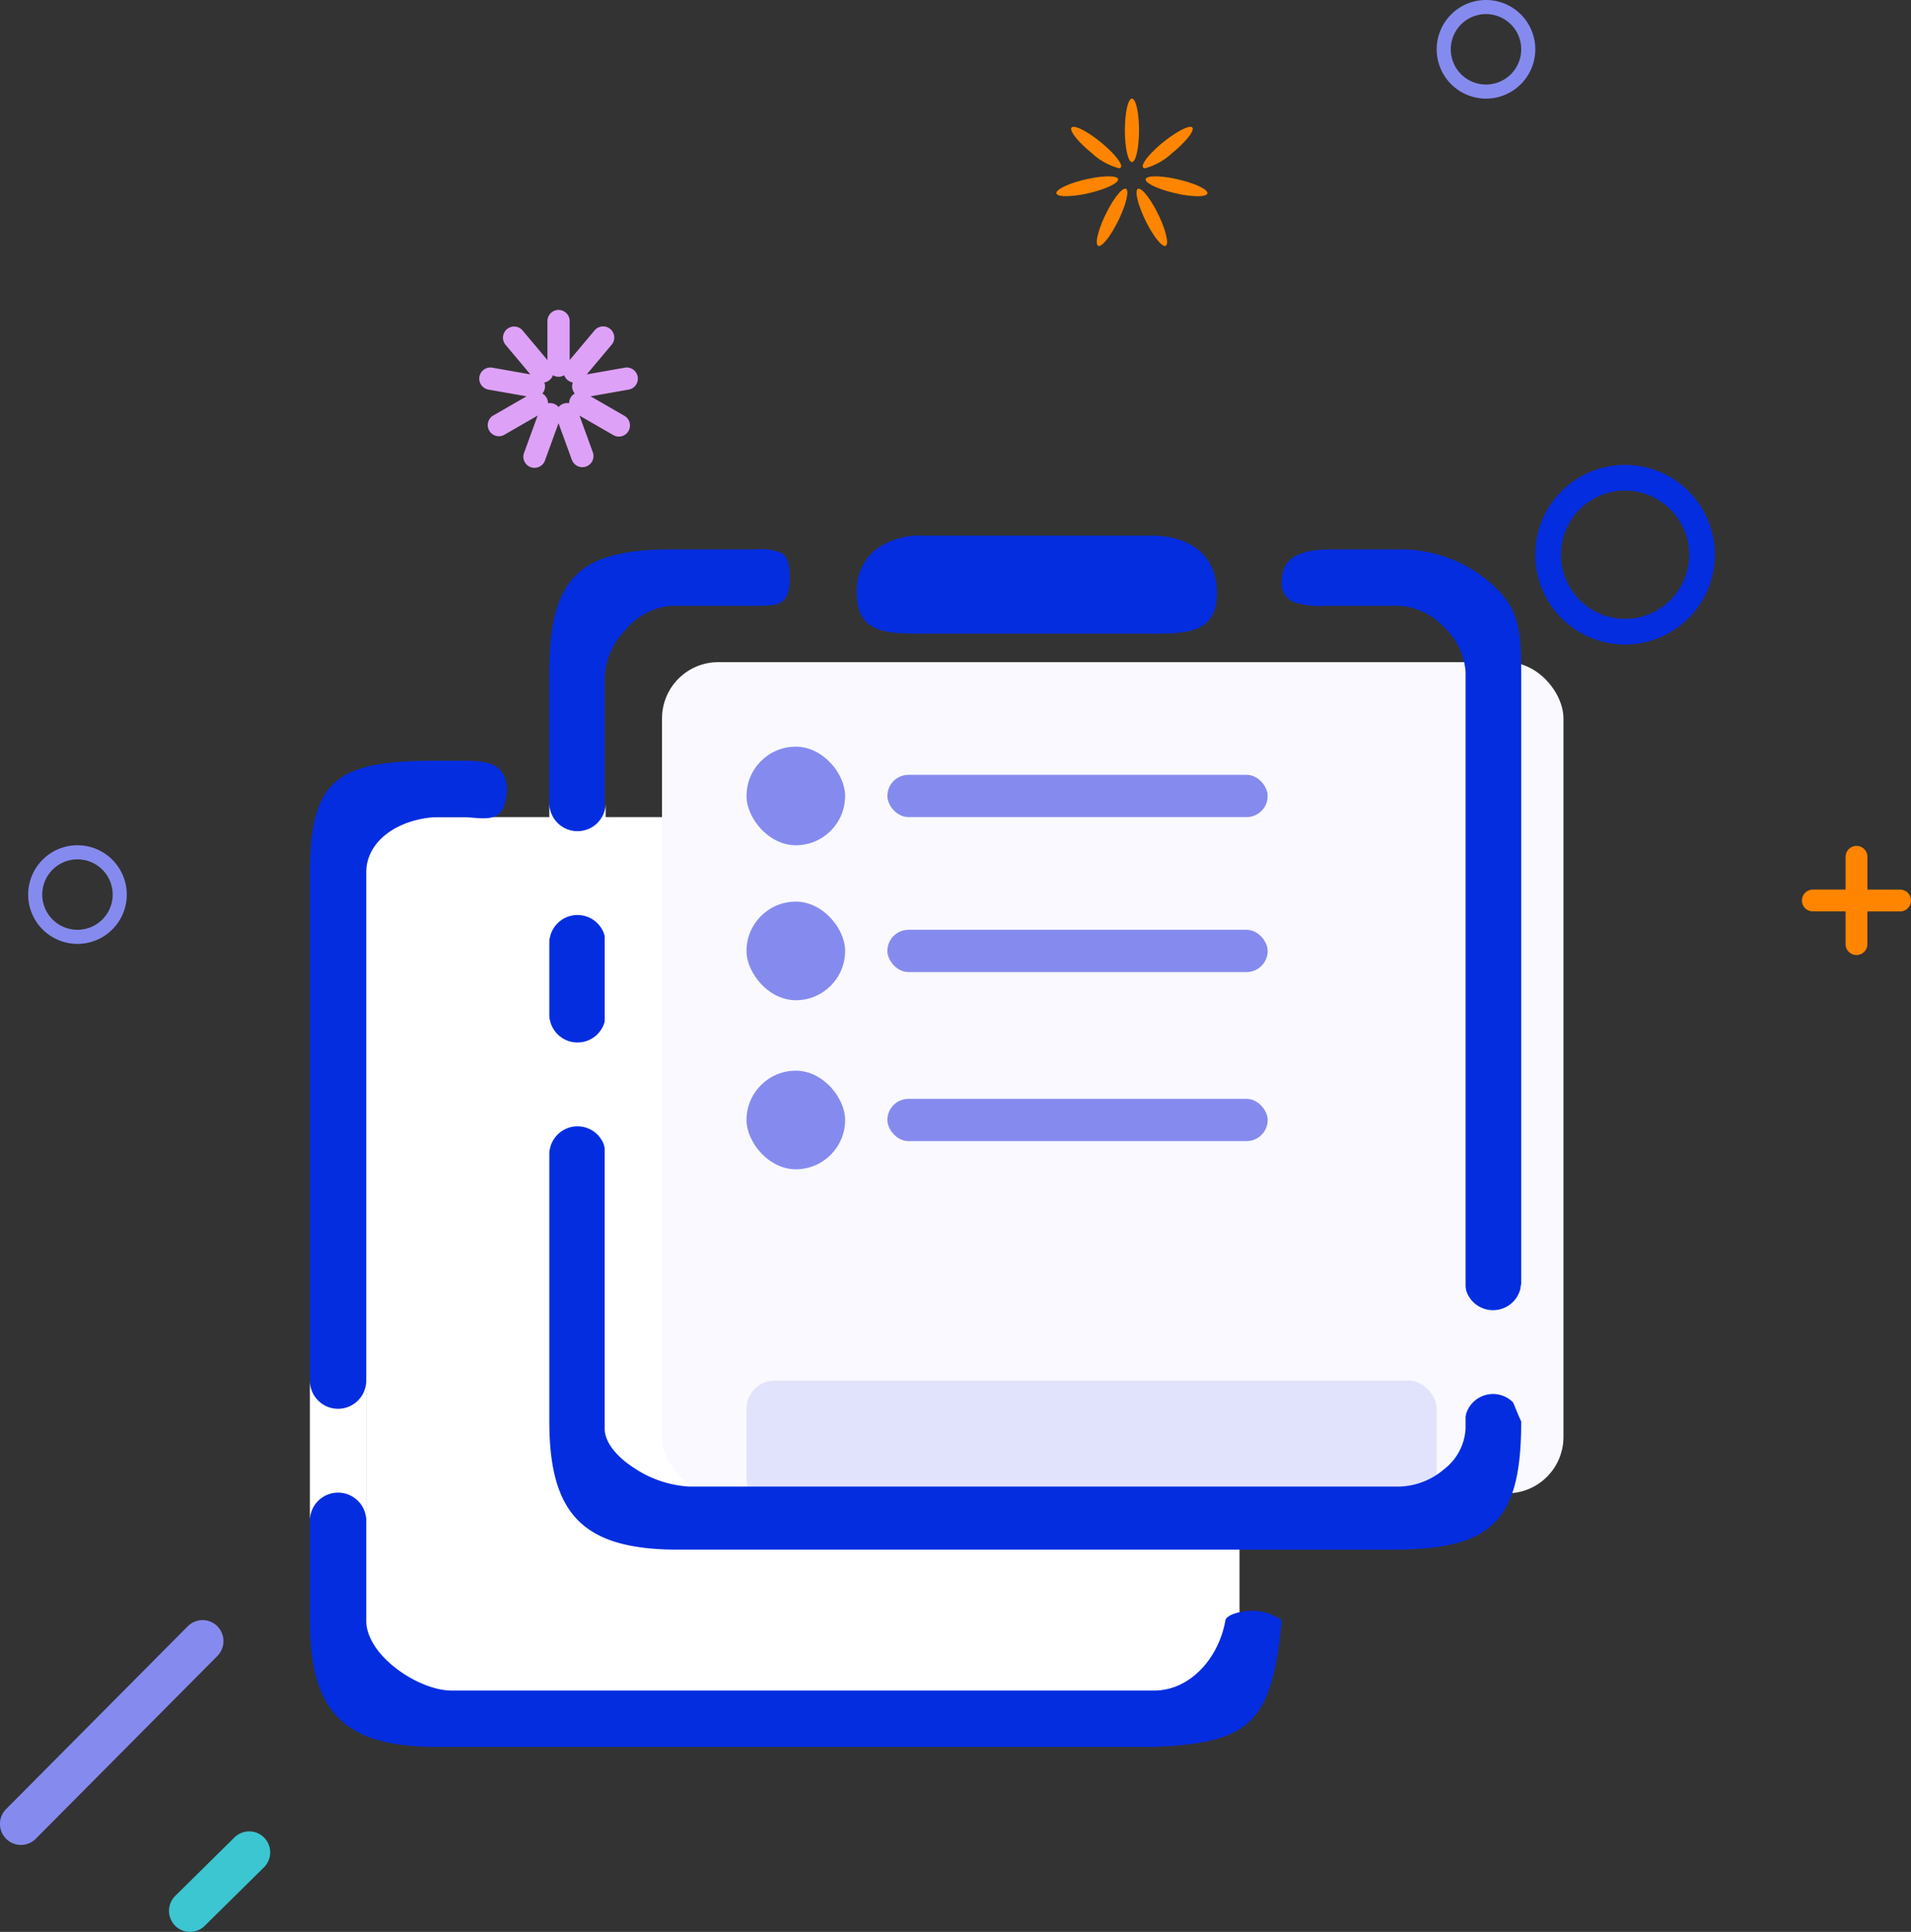 <svg xmlns="http://www.w3.org/2000/svg" width="135.674" height="137.132" viewBox="0 0 135.674 137.132">
  <rect x="0" y="0" width="135.674" height="137.132" fill="#333333" stroke="none"/>
  <g id="Group_2" data-name="Group 2" transform="translate(2)">
    <g id="Group" transform="translate(20 38)">
      <rect id="Rectangle_10" data-name="Rectangle 10" width="62" height="63" transform="translate(4 20)" fill="#fff"/>
      <rect id="Rectangle_9" data-name="Rectangle 9" width="64" height="59" rx="4" transform="translate(25 9)" fill="#f9f9ff"/>
      <rect id="Rectangle" width="7" height="7" rx="3.5" transform="translate(31 15)" fill="#858bee"/>
      <rect id="Rectangle_Copy" data-name="Rectangle Copy" width="27" height="3" rx="1.5" transform="translate(41 17)" fill="#858bee"/>
      <rect id="Rectangle_Copy_3" data-name="Rectangle Copy 3" width="7" height="7" rx="3.5" transform="translate(31 26)" fill="#858bee"/>
      <rect id="Rectangle_Copy_2" data-name="Rectangle Copy 2" width="27" height="3" rx="1.5" transform="translate(41 28)" fill="#858bee"/>
      <rect id="Rectangle_11" data-name="Rectangle 11" width="49" height="9" rx="2" transform="translate(31 60)" fill="#e1e2fc"/>
      <rect id="Rectangle_Copy_5" data-name="Rectangle Copy 5" width="7" height="7" rx="3.5" transform="translate(31 38)" fill="#858bee"/>
      <rect id="Rectangle_Copy_4" data-name="Rectangle Copy 4" width="27" height="3" rx="1.5" transform="translate(41 40)" fill="#858bee"/>
      <path id="Shape" d="M60,66H10c-2.36-.038-6.033-2.53-6-5V53.781c0-1.821-1.291-3.128-1.291-4.949C2.709,47.39,4,45.434,4,43.991V8C3.967,5.612,6.391,4.116,9,4h2c1.717.116,2.874.463,3-2-.126-1.71-1.2-2-3-2H9C2.041,0,0,1.2,0,8V43.842c0,1.663,1.062,3.448,1.062,5.111C1.062,50.635,0,52.2,0,53.878,0,56.252,0,61,0,61c0,6.542,2.437,9,9,9H60c6.768-.289,8.316-1.7,9-9a3.807,3.807,0,0,0-1.932-.668c-.8,0-1.912.21-2.068.668C64.568,63.577,62.594,65.962,60,66Z" transform="translate(0 16)" fill="#042de0"/>
      <path id="Combined_Shape_Copy_2" data-name="Combined Shape Copy 2" d="M9.91,4H.007A2,2,0,0,0,2,2,2,2,0,0,0,0,0H9.994A2,2,0,0,0,9.91,4Z" transform="translate(4 60) rotate(90)" fill="#fff"/>
      <path id="Shape-2" data-name="Shape" d="M59.884,71.978H9.121c-3.411,0-5.655-.655-7.063-2.062S0,66.277,0,62.881V43.717a6.582,6.582,0,0,1,.788-2.641,6.584,6.584,0,0,0,.789-2.642,4.748,4.748,0,0,0-.788-2.076A4.751,4.751,0,0,1,0,34.282V28.7a6.765,6.765,0,0,1,.66-2.438,6.766,6.766,0,0,0,.66-2.438,5.7,5.7,0,0,0-.66-2.212A5.7,5.7,0,0,1,0,19.4V9.68C0,6.256.57,4.151,1.848,2.857S5.219.978,8.619.978h6.005a3.8,3.8,0,0,1,1.871.257c.4.256.574.775.574,1.734,0,2.012-.8,2.012-2.558,2.012H8.619A4.657,4.657,0,0,0,5.457,6.644,5.177,5.177,0,0,0,3.931,9.935v9.292a5.935,5.935,0,0,1-.665,2.3,5.935,5.935,0,0,0-.665,2.3,6.178,6.178,0,0,0,.665,2.293,6.178,6.178,0,0,1,.665,2.293V34.5a5.788,5.788,0,0,1-.665,2.248A5.785,5.785,0,0,0,2.6,39a5.952,5.952,0,0,0,.665,2.265,5.95,5.95,0,0,1,.665,2.264V63.379c0,.935.779,1.968,2.137,2.835A7.86,7.86,0,0,0,9.9,67.5H60.38a5.089,5.089,0,0,0,3.156-1.241,3.9,3.9,0,0,0,1.515-2.879v-.864a6.009,6.009,0,0,1,.667-2.3,6.006,6.006,0,0,0,.666-2.3,6.134,6.134,0,0,0-.666-2.3,6.134,6.134,0,0,1-.666-2.3V9.686a4.792,4.792,0,0,0-1.515-3.167A4.722,4.722,0,0,0,60.38,4.982H55.032a5.981,5.981,0,0,1-2.146-.251A1.421,1.421,0,0,1,52,3.246c0-2,1.859-2.268,3.677-2.268h4.7A9.645,9.645,0,0,1,67.518,4.04C68.9,5.508,69,7.229,69,9.686V53.113a6.661,6.661,0,0,1-.741,2.4,6.66,6.66,0,0,0-.741,2.4c0,1.79,1.467,4.935,1.482,4.966C69,69.938,66.956,71.978,59.884,71.978ZM42.818,6.953H26.5c-2.506,0-4.671,0-4.671-2.872A3.733,3.733,0,0,1,23.2.971,5.3,5.3,0,0,1,26.5,0H42.728C45.652,0,47.4,1.525,47.4,4.081,47.4,6.953,45.174,6.953,42.818,6.953Z" transform="translate(17 0.021)" fill="#042de0"/>
      <path id="Combined_Shape_Copy_3" data-name="Combined Shape Copy 3" d="M9.91,4H.007A2,2,0,0,0,2,2,2,2,0,0,0,0,0H9.994A2,2,0,0,0,9.91,4Z" transform="translate(21 19) rotate(90)" fill="#fff"/>
      <path id="Combined_Shape_Copy_5" data-name="Combined Shape Copy 5" d="M9.91,4H.007A2,2,0,0,0,2,2,2,2,0,0,0,0,0H9.994A2,2,0,0,0,9.91,4Z" transform="translate(86 53) rotate(90)" fill="#f9f9ff"/>
      <path id="Combined_Shape_Copy_4" data-name="Combined Shape Copy 4" d="M9.91,4H.007A2,2,0,0,0,2,2,2,2,0,0,0,0,0H9.994A2,2,0,0,0,9.91,4Z" transform="translate(21 34) rotate(90)" fill="#fff"/>
    </g>
    <path id="Oval_3" data-name="Oval 3" d="M6.324,8.647C5.78,7.53,5.54,6.527,5.788,6.406s.891.686,1.436,1.8.785,2.12.536,2.242a.121.121,0,0,1-.054.012C7.427,10.463,6.833,9.69,6.324,8.647Zm-3.357,1.8c-.248-.122-.008-1.125.537-2.242s1.187-1.924,1.436-1.8S4.948,7.53,4.4,8.647c-.509,1.043-1.1,1.815-1.381,1.815A.123.123,0,0,1,2.967,10.451ZM8.42,6.71c-1.211-.28-2.142-.725-2.08-.994s1.094-.26,2.3.019,2.142.725,2.08.994c-.031.131-.292.2-.691.2A7.612,7.612,0,0,1,8.42,6.71ZM0,6.729c-.062-.269.869-.714,2.08-.994s2.243-.288,2.3-.019-.869.714-2.08.994a7.6,7.6,0,0,1-1.614.215C.294,6.926.033,6.861,0,6.729ZM2.508,3.862C1.543,3.08.9,2.273,1.075,2.057s1.1.246,2.063,1.028,1.607,1.589,1.434,1.8a.178.178,0,0,1-.145.053A4.554,4.554,0,0,1,2.508,3.862ZM6.156,4.89c-.174-.215.468-1.022,1.434-1.8S9.48,1.843,9.653,2.057,9.185,3.08,8.22,3.862A4.554,4.554,0,0,1,6.3,4.942.177.177,0,0,1,6.156,4.89ZM4.864,2.25c0-1.243.224-2.25.5-2.25s.5,1.007.5,2.25S5.64,4.5,5.364,4.5,4.864,3.493,4.864,2.25Z" transform="translate(73 7)" fill="#ff8500"/>
    <path id="Oval_4" data-name="Oval 4" d="M6.375,12.75A6.375,6.375,0,1,1,12.75,6.375,6.382,6.382,0,0,1,6.375,12.75Zm0-10.929a4.554,4.554,0,1,0,4.554,4.553A4.558,4.558,0,0,0,6.375,1.822Z" transform="translate(107 33)" fill="#042de0"/>
    <path id="Oval_4_Copy" data-name="Oval 4 Copy" d="M3.5,7A3.5,3.5,0,1,1,7,3.5,3.5,3.5,0,0,1,3.5,7Zm0-6A2.5,2.5,0,1,0,6,3.5,2.5,2.5,0,0,0,3.5,1Z" transform="translate(100)" fill="#858bee"/>
    <path id="Oval_4_Copy-2" data-name="Oval 4 Copy" d="M3.5,7A3.5,3.5,0,1,1,7,3.5,3.5,3.5,0,0,1,3.5,7Zm0-6A2.5,2.5,0,1,0,6,3.5,2.5,2.5,0,0,0,3.5,1Z" transform="translate(0 60)" fill="#858bee"/>
    <path id="Combined_Shape" data-name="Combined Shape" d="M3.1,6.97V4.647H.774a.774.774,0,0,1,0-1.549H3.1V.774a.774.774,0,0,1,1.549,0V3.1H6.97a.774.774,0,0,1,0,1.549H4.647V6.97a.774.774,0,0,1-1.549,0Z" transform="translate(125.931 60.047)" fill="#ff8500"/>
    <path id="Rectangle_6" data-name="Rectangle 6" d="M6.6,10.642l-.947-2.6-.947,2.6A.791.791,0,1,1,3.223,10.1L4.17,7.5l-2.4,1.384A.791.791,0,0,1,.982,7.516l2.4-1.384L.653,5.651A.791.791,0,0,1,.928,4.094l2.726.481L1.875,2.454A.791.791,0,0,1,3.086,1.438L4.865,3.559V.79a.79.79,0,1,1,1.58,0V3.559l1.779-2.12A.791.791,0,0,1,9.437,2.454L7.657,4.575l2.726-.481a.791.791,0,0,1,.275,1.557l-2.726.481,2.4,1.384a.79.79,0,0,1-.79,1.369L7.141,7.5l.947,2.6a.79.79,0,1,1-1.485.541ZM5.318,6.658a.776.776,0,0,1,.338.239.786.786,0,0,1,.75-.273.793.793,0,0,1,.4-.691.781.781,0,0,1-.176-.374.79.79,0,0,1,.037-.411.793.793,0,0,1-.611-.513.79.79,0,0,1-.8,0,.792.792,0,0,1-.611.513.791.791,0,0,1-.138.786.793.793,0,0,1,.4.691.776.776,0,0,1,.143-.013A.788.788,0,0,1,5.318,6.658Z" transform="translate(32 22)" fill="#dea1f8"/>
    <path id="Path" d="M1.483,7.132A1.463,1.463,0,0,1,.425,6.684a1.5,1.5,0,0,1,.018-2.11L4.65.422A1.491,1.491,0,0,1,6.734,2.556L2.526,6.708a1.492,1.492,0,0,1-1.043.424Z" transform="translate(10 130)" fill="#3bc6d1"/>
    <path id="Path-2" data-name="Path" d="M1.487,15.959A1.491,1.491,0,0,1,.435,13.413L13.332.437a1.482,1.482,0,0,1,2.1,0,1.5,1.5,0,0,1,0,2.11L2.536,15.523a1.477,1.477,0,0,1-1.049.436Z" transform="translate(-2 115)" fill="#858bee"/>
  </g>
</svg>
